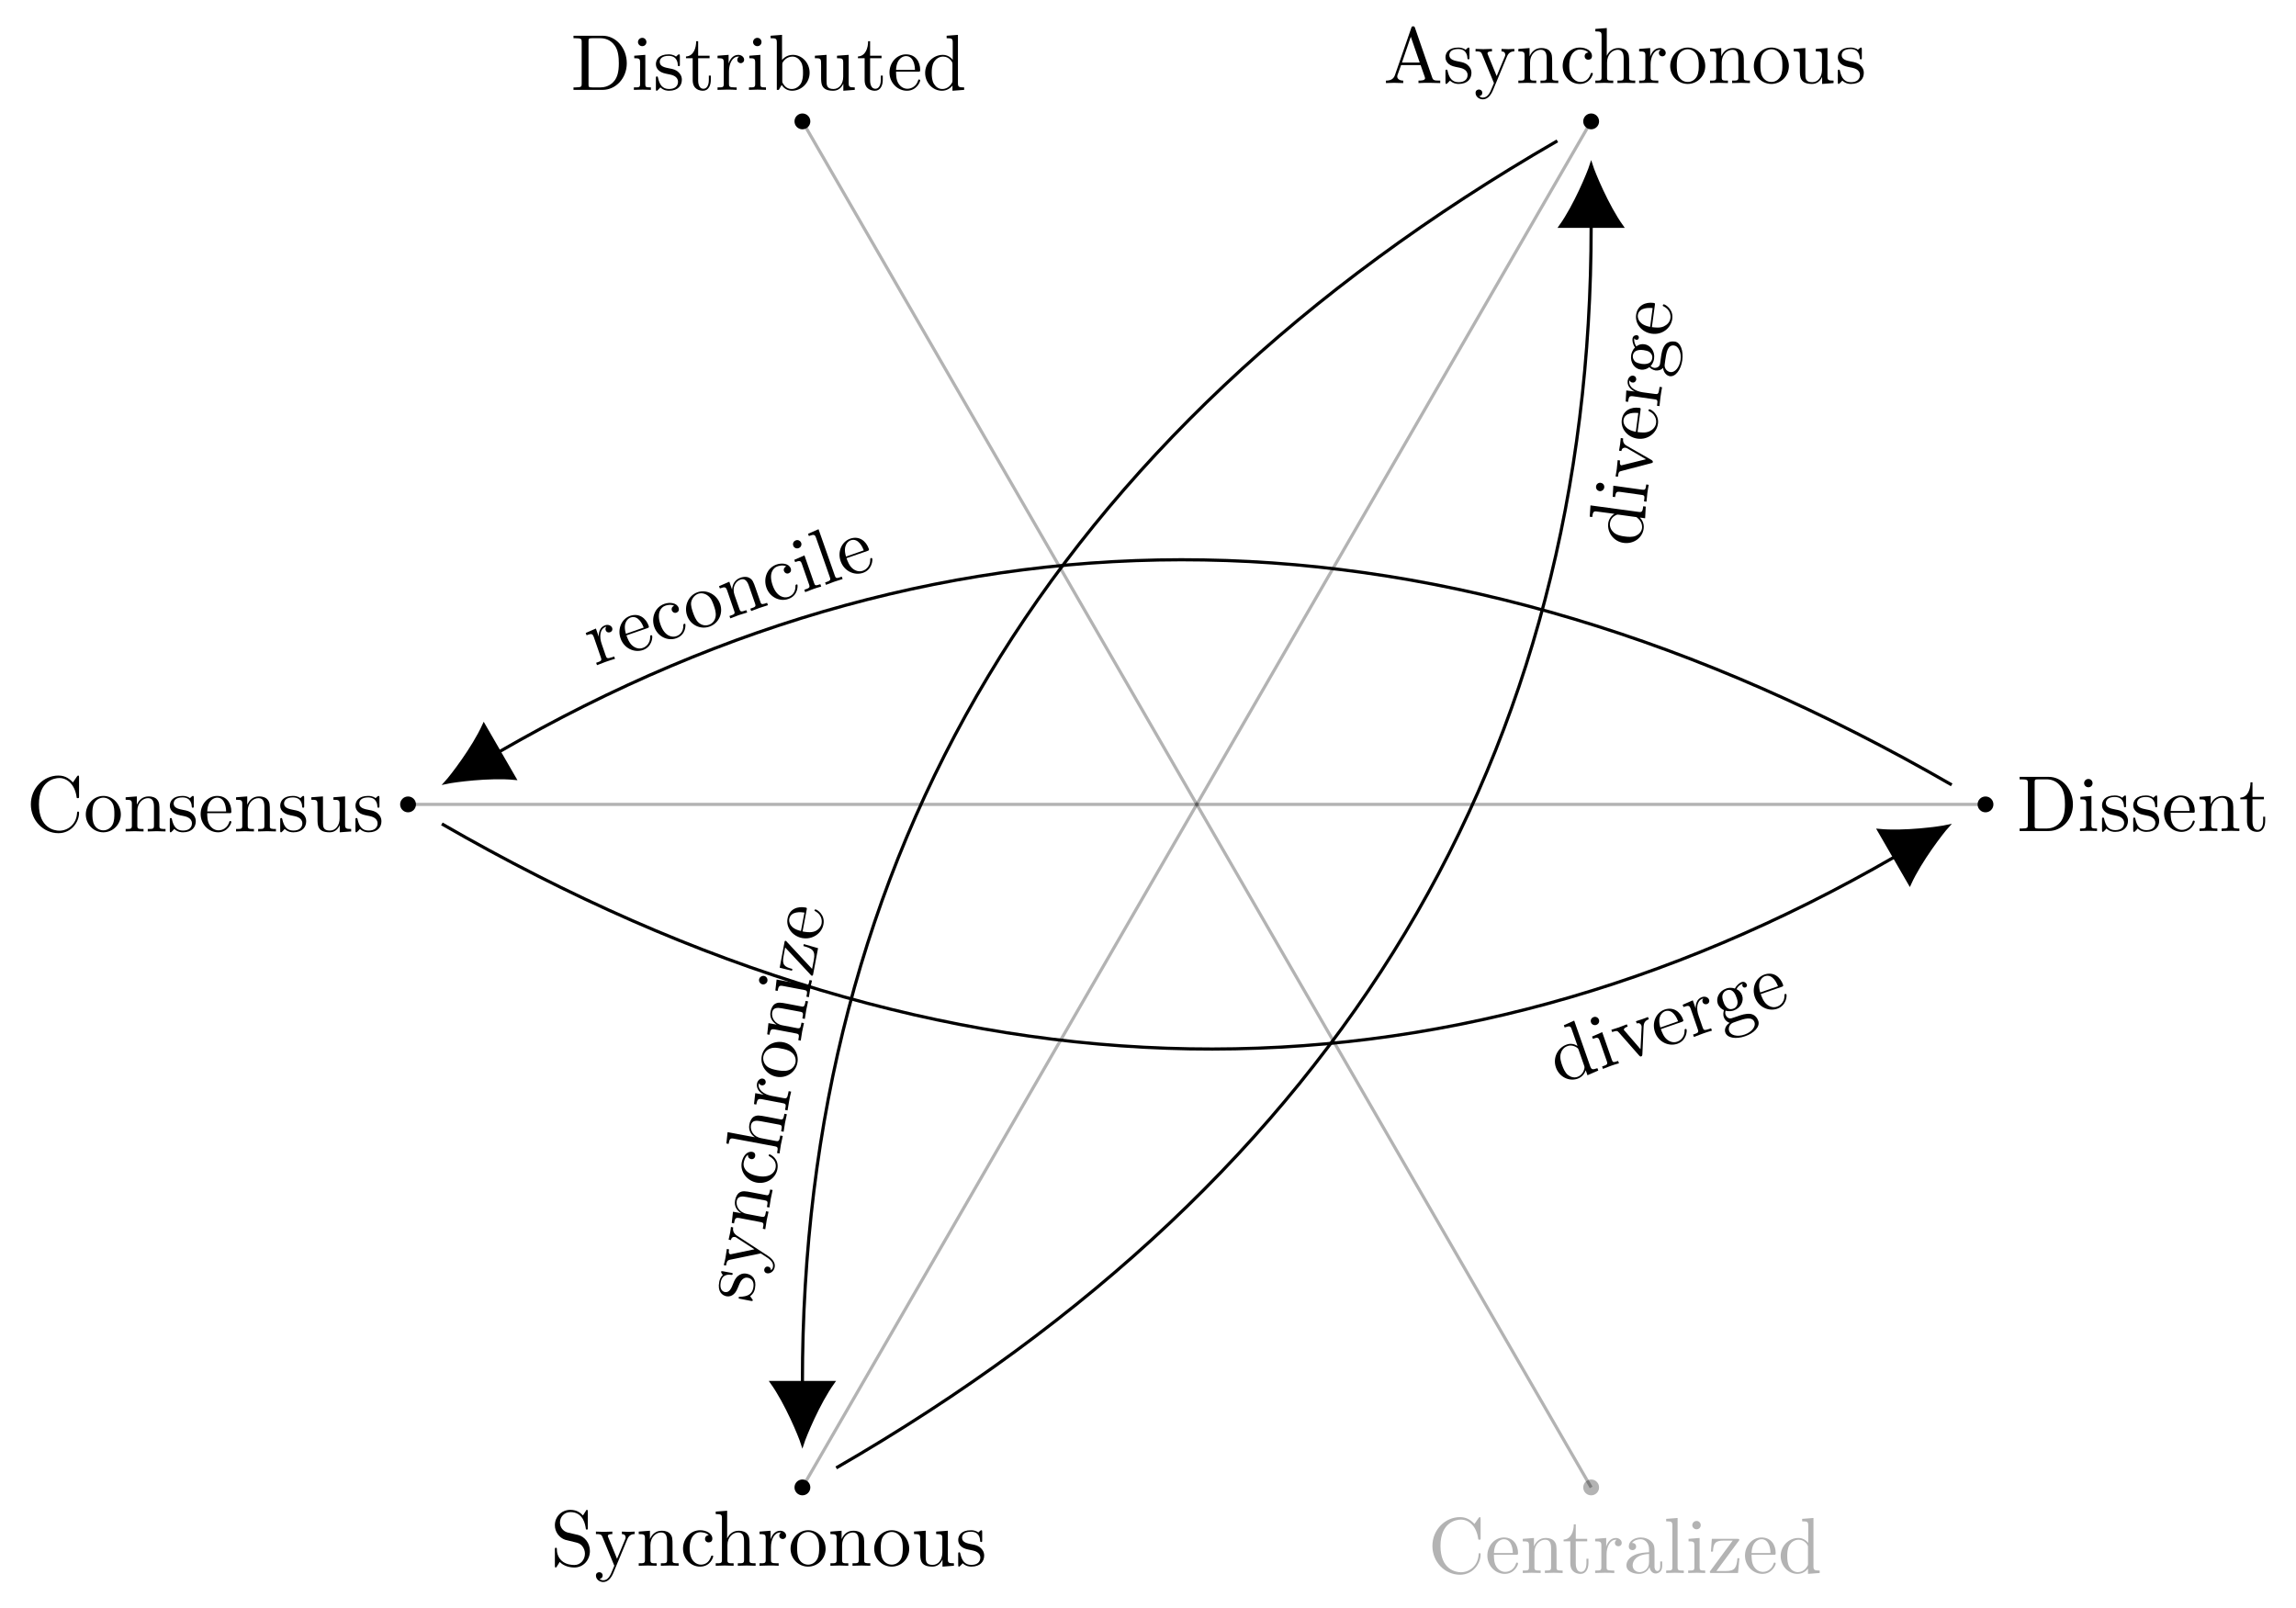 <?xml version="1.0" encoding="UTF-8" standalone="no"?>
<svg
   xmlns:dc="http://purl.org/dc/elements/1.1/"
   xmlns:cc="http://creativecommons.org/ns#"
   xmlns:rdf="http://www.w3.org/1999/02/22-rdf-syntax-ns#"
   xmlns:svg="http://www.w3.org/2000/svg"
   xmlns="http://www.w3.org/2000/svg"
   xmlns:xlink="http://www.w3.org/1999/xlink"
   xmlns:sodipodi="http://sodipodi.sourceforge.net/DTD/sodipodi-0.dtd"
   xmlns:inkscape="http://www.inkscape.org/namespaces/inkscape"
   width="288.81pt"
   height="202.33pt"
   viewBox="0 0 288.81 202.33"
   version="1.2"
   id="svg421"
   sodipodi:docname="dimensions.svg"
   inkscape:version="0.92.4 (5da689c313, 2019-01-14)">
  <sodipodi:namedview
     pagecolor="#ffffff"
     bordercolor="#666666"
     borderopacity="1"
     objecttolerance="10"
     gridtolerance="10"
     guidetolerance="10"
     inkscape:pageopacity="0"
     inkscape:pageshadow="2"
     inkscape:window-width="1920"
     inkscape:window-height="1024"
     id="namedview423"
     showgrid="false"
     inkscape:zoom="0.87480847"
     inkscape:cx="192.54"
     inkscape:cy="134.88667"
     inkscape:window-x="0"
     inkscape:window-y="28"
     inkscape:window-maximized="1"
     inkscape:current-layer="svg421" />
  <defs
     id="defs154">
    <g
       id="g152">
      <symbol
         overflow="visible"
         id="glyph0-0">
        <path
           style="stroke:none;"
           d=""
           id="path2" />
      </symbol>
      <symbol
         overflow="visible"
         id="glyph0-1">
        <path
           style="stroke:none;"
           d="M 7.141 0 L 7.141 -0.312 L 6.969 -0.312 C 6.375 -0.312 6.234 -0.375 6.125 -0.703 L 3.969 -6.938 C 3.922 -7.062 3.891 -7.141 3.734 -7.141 C 3.578 -7.141 3.547 -7.078 3.5 -6.938 L 1.438 -0.984 C 1.25 -0.469 0.859 -0.312 0.312 -0.312 L 0.312 0 L 1.328 -0.031 L 2.484 0 L 2.484 -0.312 C 1.984 -0.312 1.734 -0.562 1.734 -0.812 C 1.734 -0.844 1.75 -0.953 1.75 -0.969 L 2.219 -2.266 L 4.672 -2.266 L 5.203 -0.75 C 5.219 -0.703 5.234 -0.641 5.234 -0.609 C 5.234 -0.312 4.672 -0.312 4.406 -0.312 L 4.406 0 C 4.766 -0.031 5.469 -0.031 5.844 -0.031 Z M 4.562 -2.578 L 2.328 -2.578 L 3.438 -5.828 Z M 4.562 -2.578 "
           id="path5" />
      </symbol>
      <symbol
         overflow="visible"
         id="glyph0-2">
        <path
           style="stroke:none;"
           d="M 3.594 -1.281 C 3.594 -1.797 3.297 -2.109 3.172 -2.219 C 2.844 -2.547 2.453 -2.625 2.031 -2.703 C 1.469 -2.812 0.812 -2.938 0.812 -3.516 C 0.812 -3.875 1.062 -4.281 1.922 -4.281 C 3.016 -4.281 3.078 -3.375 3.094 -3.078 C 3.094 -2.984 3.203 -2.984 3.203 -2.984 C 3.344 -2.984 3.344 -3.031 3.344 -3.219 L 3.344 -4.234 C 3.344 -4.391 3.344 -4.469 3.234 -4.469 C 3.188 -4.469 3.156 -4.469 3.031 -4.344 C 3 -4.312 2.906 -4.219 2.859 -4.188 C 2.484 -4.469 2.078 -4.469 1.922 -4.469 C 0.703 -4.469 0.328 -3.797 0.328 -3.234 C 0.328 -2.891 0.484 -2.609 0.75 -2.391 C 1.078 -2.141 1.359 -2.078 2.078 -1.938 C 2.297 -1.891 3.109 -1.734 3.109 -1.016 C 3.109 -0.516 2.766 -0.109 1.984 -0.109 C 1.141 -0.109 0.781 -0.672 0.594 -1.531 C 0.562 -1.656 0.562 -1.688 0.453 -1.688 C 0.328 -1.688 0.328 -1.625 0.328 -1.453 L 0.328 -0.125 C 0.328 0.047 0.328 0.109 0.438 0.109 C 0.484 0.109 0.5 0.094 0.688 -0.094 C 0.703 -0.109 0.703 -0.125 0.891 -0.312 C 1.328 0.094 1.781 0.109 1.984 0.109 C 3.125 0.109 3.594 -0.562 3.594 -1.281 Z M 3.594 -1.281 "
           id="path8" />
      </symbol>
      <symbol
         overflow="visible"
         id="glyph0-3">
        <path
           style="stroke:none;"
           d="M 5.062 -3.984 L 5.062 -4.297 C 4.828 -4.281 4.547 -4.266 4.312 -4.266 L 3.453 -4.297 L 3.453 -3.984 C 3.766 -3.984 3.922 -3.812 3.922 -3.562 C 3.922 -3.453 3.906 -3.438 3.859 -3.312 L 2.844 -0.875 L 1.75 -3.547 C 1.703 -3.656 1.688 -3.688 1.688 -3.734 C 1.688 -3.984 2.047 -3.984 2.25 -3.984 L 2.25 -4.297 L 1.156 -4.266 C 0.891 -4.266 0.484 -4.281 0.188 -4.297 L 0.188 -3.984 C 0.672 -3.984 0.859 -3.984 1 -3.641 L 2.5 0 L 2.25 0.594 C 2.031 1.141 1.75 1.828 1.109 1.828 C 1.062 1.828 0.828 1.828 0.641 1.641 C 0.953 1.609 1.031 1.391 1.031 1.219 C 1.031 0.969 0.844 0.812 0.609 0.812 C 0.406 0.812 0.188 0.938 0.188 1.234 C 0.188 1.688 0.609 2.047 1.109 2.047 C 1.734 2.047 2.141 1.469 2.375 0.906 L 4.141 -3.344 C 4.391 -3.984 4.906 -3.984 5.062 -3.984 Z M 5.062 -3.984 "
           id="path11" />
      </symbol>
      <symbol
         overflow="visible"
         id="glyph0-4">
        <path
           style="stroke:none;"
           d="M 5.328 0 L 5.328 -0.312 C 4.812 -0.312 4.562 -0.312 4.562 -0.609 L 4.562 -2.516 C 4.562 -3.375 4.562 -3.672 4.25 -4.031 C 4.109 -4.203 3.781 -4.406 3.203 -4.406 C 2.469 -4.406 2 -3.984 1.719 -3.359 L 1.719 -4.406 L 0.312 -4.297 L 0.312 -3.984 C 1.016 -3.984 1.094 -3.922 1.094 -3.422 L 1.094 -0.75 C 1.094 -0.312 0.984 -0.312 0.312 -0.312 L 0.312 0 L 1.453 -0.031 L 2.562 0 L 2.562 -0.312 C 1.891 -0.312 1.781 -0.312 1.781 -0.75 L 1.781 -2.594 C 1.781 -3.625 2.5 -4.188 3.125 -4.188 C 3.766 -4.188 3.875 -3.656 3.875 -3.078 L 3.875 -0.75 C 3.875 -0.312 3.766 -0.312 3.094 -0.312 L 3.094 0 L 4.219 -0.031 Z M 5.328 0 "
           id="path14" />
      </symbol>
      <symbol
         overflow="visible"
         id="glyph0-5">
        <path
           style="stroke:none;"
           d="M 4.141 -1.188 C 4.141 -1.281 4.031 -1.281 4 -1.281 C 3.922 -1.281 3.891 -1.25 3.875 -1.188 C 3.594 -0.266 2.938 -0.141 2.578 -0.141 C 2.047 -0.141 1.172 -0.562 1.172 -2.172 C 1.172 -3.797 1.984 -4.219 2.516 -4.219 C 2.609 -4.219 3.234 -4.203 3.578 -3.844 C 3.172 -3.812 3.109 -3.516 3.109 -3.391 C 3.109 -3.125 3.297 -2.938 3.562 -2.938 C 3.828 -2.938 4.031 -3.094 4.031 -3.406 C 4.031 -4.078 3.266 -4.469 2.5 -4.469 C 1.25 -4.469 0.344 -3.391 0.344 -2.156 C 0.344 -0.875 1.328 0.109 2.484 0.109 C 3.812 0.109 4.141 -1.094 4.141 -1.188 Z M 4.141 -1.188 "
           id="path17" />
      </symbol>
      <symbol
         overflow="visible"
         id="glyph0-6">
        <path
           style="stroke:none;"
           d="M 5.328 0 L 5.328 -0.312 C 4.812 -0.312 4.562 -0.312 4.562 -0.609 L 4.562 -2.516 C 4.562 -3.375 4.562 -3.672 4.25 -4.031 C 4.109 -4.203 3.781 -4.406 3.203 -4.406 C 2.359 -4.406 1.922 -3.812 1.766 -3.453 L 1.75 -3.453 L 1.75 -6.922 L 0.312 -6.812 L 0.312 -6.5 C 1.016 -6.5 1.094 -6.438 1.094 -5.938 L 1.094 -0.75 C 1.094 -0.312 0.984 -0.312 0.312 -0.312 L 0.312 0 L 1.453 -0.031 L 2.562 0 L 2.562 -0.312 C 1.891 -0.312 1.781 -0.312 1.781 -0.75 L 1.781 -2.594 C 1.781 -3.625 2.5 -4.188 3.125 -4.188 C 3.766 -4.188 3.875 -3.656 3.875 -3.078 L 3.875 -0.75 C 3.875 -0.312 3.766 -0.312 3.094 -0.312 L 3.094 0 L 4.219 -0.031 Z M 5.328 0 "
           id="path20" />
      </symbol>
      <symbol
         overflow="visible"
         id="glyph0-7">
        <path
           style="stroke:none;"
           d="M 3.625 -3.797 C 3.625 -4.109 3.312 -4.406 2.891 -4.406 C 2.156 -4.406 1.797 -3.734 1.672 -3.312 L 1.672 -4.406 L 0.281 -4.297 L 0.281 -3.984 C 0.984 -3.984 1.062 -3.922 1.062 -3.422 L 1.062 -0.75 C 1.062 -0.312 0.953 -0.312 0.281 -0.312 L 0.281 0 L 1.422 -0.031 C 1.812 -0.031 2.281 -0.031 2.688 0 L 2.688 -0.312 L 2.469 -0.312 C 1.734 -0.312 1.719 -0.422 1.719 -0.781 L 1.719 -2.312 C 1.719 -3.297 2.141 -4.188 2.891 -4.188 C 2.953 -4.188 2.984 -4.188 3 -4.172 C 2.969 -4.172 2.766 -4.047 2.766 -3.781 C 2.766 -3.516 2.984 -3.359 3.203 -3.359 C 3.375 -3.359 3.625 -3.484 3.625 -3.797 Z M 3.625 -3.797 "
           id="path23" />
      </symbol>
      <symbol
         overflow="visible"
         id="glyph0-8">
        <path
           style="stroke:none;"
           d="M 4.688 -2.141 C 4.688 -3.406 3.703 -4.469 2.5 -4.469 C 1.25 -4.469 0.281 -3.375 0.281 -2.141 C 0.281 -0.844 1.312 0.109 2.484 0.109 C 3.688 0.109 4.688 -0.875 4.688 -2.141 Z M 3.875 -2.219 C 3.875 -1.859 3.875 -1.312 3.656 -0.875 C 3.422 -0.422 2.984 -0.141 2.5 -0.141 C 2.062 -0.141 1.625 -0.344 1.359 -0.812 C 1.109 -1.25 1.109 -1.859 1.109 -2.219 C 1.109 -2.609 1.109 -3.141 1.344 -3.578 C 1.609 -4.031 2.078 -4.25 2.484 -4.25 C 2.922 -4.25 3.344 -4.031 3.609 -3.594 C 3.875 -3.172 3.875 -2.594 3.875 -2.219 Z M 3.875 -2.219 "
           id="path26" />
      </symbol>
      <symbol
         overflow="visible"
         id="glyph0-9">
        <path
           style="stroke:none;"
           d="M 5.328 0 L 5.328 -0.312 C 4.641 -0.312 4.562 -0.375 4.562 -0.875 L 4.562 -4.406 L 3.094 -4.297 L 3.094 -3.984 C 3.781 -3.984 3.875 -3.922 3.875 -3.422 L 3.875 -1.656 C 3.875 -0.781 3.391 -0.109 2.656 -0.109 C 1.828 -0.109 1.781 -0.578 1.781 -1.094 L 1.781 -4.406 L 0.312 -4.297 L 0.312 -3.984 C 1.094 -3.984 1.094 -3.953 1.094 -3.078 L 1.094 -1.578 C 1.094 -0.797 1.094 0.109 2.609 0.109 C 3.172 0.109 3.609 -0.172 3.891 -0.781 L 3.891 0.109 Z M 5.328 0 "
           id="path29" />
      </symbol>
      <symbol
         overflow="visible"
         id="glyph0-10">
        <path
           style="stroke:none;"
           d="M 7.047 -3.344 C 7.047 -5.25 5.703 -6.812 4 -6.812 L 0.344 -6.812 L 0.344 -6.5 L 0.594 -6.5 C 1.359 -6.5 1.375 -6.391 1.375 -6.031 L 1.375 -0.781 C 1.375 -0.422 1.359 -0.312 0.594 -0.312 L 0.344 -0.312 L 0.344 0 L 4 0 C 5.672 0 7.047 -1.469 7.047 -3.344 Z M 6.047 -3.344 C 6.047 -2.25 5.859 -1.641 5.5 -1.156 C 5.297 -0.891 4.734 -0.312 3.734 -0.312 L 2.719 -0.312 C 2.25 -0.312 2.234 -0.375 2.234 -0.703 L 2.234 -6.094 C 2.234 -6.438 2.25 -6.5 2.719 -6.5 L 3.719 -6.5 C 4.344 -6.5 5.031 -6.281 5.531 -5.578 C 5.969 -4.984 6.047 -4.125 6.047 -3.344 Z M 6.047 -3.344 "
           id="path32" />
      </symbol>
      <symbol
         overflow="visible"
         id="glyph0-11">
        <path
           style="stroke:none;"
           d="M 2.469 0 L 2.469 -0.312 C 1.797 -0.312 1.766 -0.359 1.766 -0.75 L 1.766 -4.406 L 0.375 -4.297 L 0.375 -3.984 C 1.016 -3.984 1.109 -3.922 1.109 -3.438 L 1.109 -0.75 C 1.109 -0.312 1 -0.312 0.328 -0.312 L 0.328 0 L 1.422 -0.031 C 1.781 -0.031 2.125 -0.016 2.469 0 Z M 1.906 -6.016 C 1.906 -6.297 1.688 -6.547 1.391 -6.547 C 1.047 -6.547 0.844 -6.266 0.844 -6.016 C 0.844 -5.75 1.078 -5.5 1.375 -5.5 C 1.719 -5.5 1.906 -5.766 1.906 -6.016 Z M 1.906 -6.016 "
           id="path35" />
      </symbol>
      <symbol
         overflow="visible"
         id="glyph0-12">
        <path
           style="stroke:none;"
           d="M 3.312 -1.234 L 3.312 -1.797 L 3.062 -1.797 L 3.062 -1.25 C 3.062 -0.516 2.766 -0.141 2.391 -0.141 C 1.719 -0.141 1.719 -1.047 1.719 -1.219 L 1.719 -3.984 L 3.156 -3.984 L 3.156 -4.297 L 1.719 -4.297 L 1.719 -6.125 L 1.469 -6.125 C 1.469 -5.312 1.172 -4.25 0.188 -4.203 L 0.188 -3.984 L 1.031 -3.984 L 1.031 -1.234 C 1.031 -0.016 1.969 0.109 2.328 0.109 C 3.031 0.109 3.312 -0.594 3.312 -1.234 Z M 3.312 -1.234 "
           id="path38" />
      </symbol>
      <symbol
         overflow="visible"
         id="glyph0-13">
        <path
           style="stroke:none;"
           d="M 5.188 -2.156 C 5.188 -3.422 4.219 -4.406 3.078 -4.406 C 2.297 -4.406 1.875 -3.938 1.719 -3.766 L 1.719 -6.922 L 0.281 -6.812 L 0.281 -6.5 C 0.984 -6.5 1.062 -6.438 1.062 -5.938 L 1.062 0 L 1.312 0 L 1.672 -0.625 C 1.812 -0.391 2.234 0.109 2.969 0.109 C 4.156 0.109 5.188 -0.875 5.188 -2.156 Z M 4.359 -2.156 C 4.359 -1.797 4.344 -1.203 4.062 -0.75 C 3.844 -0.438 3.469 -0.109 2.938 -0.109 C 2.484 -0.109 2.125 -0.344 1.891 -0.719 C 1.75 -0.922 1.75 -0.953 1.75 -1.141 L 1.75 -3.188 C 1.75 -3.375 1.75 -3.391 1.859 -3.547 C 2.25 -4.109 2.797 -4.188 3.031 -4.188 C 3.484 -4.188 3.844 -3.922 4.078 -3.547 C 4.344 -3.141 4.359 -2.578 4.359 -2.156 Z M 4.359 -2.156 "
           id="path41" />
      </symbol>
      <symbol
         overflow="visible"
         id="glyph0-14">
        <path
           style="stroke:none;"
           d="M 4.141 -1.188 C 4.141 -1.281 4.062 -1.312 4 -1.312 C 3.922 -1.312 3.891 -1.25 3.875 -1.172 C 3.531 -0.141 2.625 -0.141 2.531 -0.141 C 2.031 -0.141 1.641 -0.438 1.406 -0.812 C 1.109 -1.281 1.109 -1.938 1.109 -2.297 L 3.891 -2.297 C 4.109 -2.297 4.141 -2.297 4.141 -2.516 C 4.141 -3.5 3.594 -4.469 2.359 -4.469 C 1.203 -4.469 0.281 -3.438 0.281 -2.188 C 0.281 -0.859 1.328 0.109 2.469 0.109 C 3.688 0.109 4.141 -1 4.141 -1.188 Z M 3.484 -2.516 L 1.109 -2.516 C 1.172 -4 2.016 -4.25 2.359 -4.25 C 3.375 -4.25 3.484 -2.906 3.484 -2.516 Z M 3.484 -2.516 "
           id="path44" />
      </symbol>
      <symbol
         overflow="visible"
         id="glyph0-15">
        <path
           style="stroke:none;"
           d="M 5.25 0 L 5.25 -0.312 C 4.562 -0.312 4.469 -0.375 4.469 -0.875 L 4.469 -6.922 L 3.047 -6.812 L 3.047 -6.5 C 3.734 -6.5 3.812 -6.438 3.812 -5.938 L 3.812 -3.781 C 3.531 -4.141 3.094 -4.406 2.562 -4.406 C 1.391 -4.406 0.344 -3.422 0.344 -2.141 C 0.344 -0.875 1.312 0.109 2.453 0.109 C 3.094 0.109 3.531 -0.234 3.781 -0.547 L 3.781 0.109 Z M 3.781 -1.172 C 3.781 -1 3.781 -0.984 3.672 -0.812 C 3.375 -0.328 2.938 -0.109 2.5 -0.109 C 2.047 -0.109 1.688 -0.375 1.453 -0.75 C 1.203 -1.156 1.172 -1.719 1.172 -2.141 C 1.172 -2.5 1.188 -3.094 1.469 -3.547 C 1.688 -3.859 2.062 -4.188 2.609 -4.188 C 2.953 -4.188 3.375 -4.031 3.672 -3.594 C 3.781 -3.422 3.781 -3.406 3.781 -3.219 Z M 3.781 -1.172 "
           id="path47" />
      </symbol>
      <symbol
         overflow="visible"
         id="glyph0-16">
        <path
           style="stroke:none;"
           d="M 6.625 -2.328 C 6.625 -2.422 6.625 -2.5 6.5 -2.5 C 6.391 -2.5 6.391 -2.438 6.375 -2.328 C 6.297 -0.906 5.234 -0.094 4.141 -0.094 C 3.531 -0.094 1.578 -0.422 1.578 -3.406 C 1.578 -6.375 3.531 -6.719 4.141 -6.719 C 5.219 -6.719 6.109 -5.812 6.312 -4.359 C 6.328 -4.219 6.328 -4.188 6.469 -4.188 C 6.625 -4.188 6.625 -4.219 6.625 -4.422 L 6.625 -6.781 C 6.625 -6.953 6.625 -7.031 6.516 -7.031 C 6.484 -7.031 6.438 -7.031 6.359 -6.906 L 5.859 -6.172 C 5.5 -6.531 4.984 -7.031 4.031 -7.031 C 2.156 -7.031 0.562 -5.438 0.562 -3.406 C 0.562 -1.344 2.172 0.219 4.031 0.219 C 5.656 0.219 6.625 -1.172 6.625 -2.328 Z M 6.625 -2.328 "
           id="path50" />
      </symbol>
      <symbol
         overflow="visible"
         id="glyph0-17">
        <path
           style="stroke:none;"
           d="M 4.969 -1.859 C 4.969 -2.844 4.312 -3.672 3.484 -3.875 L 2.203 -4.172 C 1.578 -4.328 1.203 -4.859 1.203 -5.438 C 1.203 -6.141 1.734 -6.75 2.516 -6.75 C 4.172 -6.75 4.391 -5.109 4.453 -4.672 C 4.469 -4.609 4.469 -4.547 4.578 -4.547 C 4.703 -4.547 4.703 -4.594 4.703 -4.781 L 4.703 -6.781 C 4.703 -6.953 4.703 -7.031 4.594 -7.031 C 4.531 -7.031 4.516 -7.016 4.453 -6.891 L 4.094 -6.328 C 3.797 -6.625 3.391 -7.031 2.5 -7.031 C 1.391 -7.031 0.562 -6.156 0.562 -5.094 C 0.562 -4.266 1.094 -3.531 1.859 -3.266 C 1.969 -3.234 2.484 -3.109 3.188 -2.938 C 3.453 -2.875 3.75 -2.797 4.031 -2.438 C 4.234 -2.172 4.344 -1.844 4.344 -1.516 C 4.344 -0.812 3.844 -0.094 3 -0.094 C 2.719 -0.094 1.953 -0.141 1.422 -0.625 C 0.844 -1.172 0.812 -1.797 0.812 -2.156 C 0.797 -2.266 0.719 -2.266 0.688 -2.266 C 0.562 -2.266 0.562 -2.188 0.562 -2.016 L 0.562 -0.016 C 0.562 0.156 0.562 0.219 0.672 0.219 C 0.734 0.219 0.75 0.203 0.812 0.094 C 0.812 0.094 0.844 0.047 1.172 -0.484 C 1.484 -0.141 2.125 0.219 3.016 0.219 C 4.172 0.219 4.969 -0.75 4.969 -1.859 Z M 4.969 -1.859 "
           id="path53" />
      </symbol>
      <symbol
         overflow="visible"
         id="glyph0-18">
        <path
           style="stroke:none;"
           d="M 4.812 -0.891 L 4.812 -1.453 L 4.562 -1.453 L 4.562 -0.891 C 4.562 -0.312 4.312 -0.25 4.203 -0.25 C 3.875 -0.25 3.844 -0.703 3.844 -0.75 L 3.844 -2.734 C 3.844 -3.156 3.844 -3.547 3.484 -3.922 C 3.094 -4.312 2.594 -4.469 2.109 -4.469 C 1.297 -4.469 0.609 -4 0.609 -3.344 C 0.609 -3.047 0.812 -2.875 1.062 -2.875 C 1.344 -2.875 1.531 -3.078 1.531 -3.328 C 1.531 -3.453 1.469 -3.781 1.016 -3.781 C 1.281 -4.141 1.781 -4.25 2.094 -4.25 C 2.578 -4.25 3.156 -3.859 3.156 -2.969 L 3.156 -2.609 C 2.641 -2.578 1.938 -2.547 1.312 -2.25 C 0.562 -1.906 0.312 -1.391 0.312 -0.953 C 0.312 -0.141 1.281 0.109 1.906 0.109 C 2.578 0.109 3.031 -0.297 3.219 -0.75 C 3.266 -0.359 3.531 0.062 4 0.062 C 4.203 0.062 4.812 -0.078 4.812 -0.891 Z M 3.156 -1.391 C 3.156 -0.453 2.438 -0.109 1.984 -0.109 C 1.5 -0.109 1.094 -0.453 1.094 -0.953 C 1.094 -1.5 1.5 -2.328 3.156 -2.391 Z M 3.156 -1.391 "
           id="path56" />
      </symbol>
      <symbol
         overflow="visible"
         id="glyph0-19">
        <path
           style="stroke:none;"
           d="M 2.547 0 L 2.547 -0.312 C 1.875 -0.312 1.766 -0.312 1.766 -0.75 L 1.766 -6.922 L 0.328 -6.812 L 0.328 -6.5 C 1.031 -6.5 1.109 -6.438 1.109 -5.938 L 1.109 -0.75 C 1.109 -0.312 1 -0.312 0.328 -0.312 L 0.328 0 L 1.438 -0.031 Z M 2.547 0 "
           id="path59" />
      </symbol>
      <symbol
         overflow="visible"
         id="glyph0-20">
        <path
           style="stroke:none;"
           d="M 4 -1.859 L 3.75 -1.859 C 3.656 -0.688 3.453 -0.25 2.297 -0.25 L 1.109 -0.25 L 3.891 -4 C 3.984 -4.109 3.984 -4.125 3.984 -4.172 C 3.984 -4.297 3.891 -4.297 3.719 -4.297 L 0.531 -4.297 L 0.422 -2.688 L 0.672 -2.688 C 0.734 -3.703 0.922 -4.078 2.016 -4.078 L 3.156 -4.078 L 0.375 -0.312 C 0.281 -0.203 0.281 -0.188 0.281 -0.141 C 0.281 0 0.344 0 0.531 0 L 3.828 0 Z M 4 -1.859 "
           id="path62" />
      </symbol>
      <symbol
         overflow="visible"
         id="glyph1-0">
        <path
           style="stroke:none;"
           d=""
           id="path65" />
      </symbol>
      <symbol
         overflow="visible"
         id="glyph1-1">
        <path
           style="stroke:none;"
           d="M 4.953 -1.734 L 4.844 -2.031 C 4.203 -1.812 4.094 -1.844 3.922 -2.312 L 1.922 -8.016 L 0.625 -7.438 L 0.719 -7.156 C 1.375 -7.375 1.469 -7.344 1.625 -6.875 L 2.344 -4.828 C 1.953 -5.078 1.469 -5.188 0.969 -5 C -0.141 -4.609 -0.797 -3.344 -0.375 -2.125 C 0.031 -0.938 1.266 -0.328 2.344 -0.703 C 2.953 -0.922 3.25 -1.391 3.375 -1.766 L 3.594 -1.141 Z M 3.172 -2.359 C 3.234 -2.188 3.234 -2.172 3.203 -1.984 C 3.078 -1.422 2.734 -1.078 2.328 -0.938 C 1.906 -0.781 1.469 -0.922 1.125 -1.188 C 0.766 -1.484 0.547 -2.016 0.406 -2.406 C 0.281 -2.75 0.094 -3.312 0.219 -3.828 C 0.312 -4.203 0.562 -4.641 1.078 -4.812 C 1.391 -4.938 1.859 -4.906 2.281 -4.609 C 2.438 -4.484 2.438 -4.469 2.5 -4.281 Z M 3.172 -2.359 "
           id="path68" />
      </symbol>
      <symbol
         overflow="visible"
         id="glyph1-2">
        <path
           style="stroke:none;"
           d="M 2.328 -0.812 L 2.219 -1.109 C 1.594 -0.891 1.547 -0.922 1.422 -1.281 L 0.219 -4.734 L -1.062 -4.172 L -0.953 -3.891 C -0.359 -4.109 -0.25 -4.078 -0.094 -3.625 L 0.797 -1.078 C 0.938 -0.672 0.828 -0.625 0.203 -0.406 L 0.312 -0.109 L 1.328 -0.5 C 1.672 -0.625 2 -0.719 2.328 -0.812 Z M -0.188 -6.297 C -0.281 -6.562 -0.578 -6.734 -0.859 -6.625 C -1.188 -6.516 -1.281 -6.188 -1.188 -5.953 C -1.109 -5.703 -0.812 -5.547 -0.531 -5.641 C -0.203 -5.75 -0.109 -6.062 -0.188 -6.297 Z M -0.188 -6.297 "
           id="path71" />
      </symbol>
      <symbol
         overflow="visible"
         id="glyph1-3">
        <path
           style="stroke:none;"
           d="M 3.469 -5.438 L 3.359 -5.719 C 3.141 -5.641 2.891 -5.531 2.656 -5.453 L 1.844 -5.188 L 1.953 -4.906 C 2.281 -5.031 2.469 -4.828 2.531 -4.656 C 2.562 -4.562 2.562 -4.531 2.562 -4.406 L 2.422 -1.672 L 0.469 -3.938 C 0.359 -4.031 0.344 -4.078 0.344 -4.078 C 0.266 -4.312 0.641 -4.453 0.812 -4.516 L 0.703 -4.797 L -0.312 -4.406 C -0.562 -4.328 -0.969 -4.203 -1.25 -4.109 L -1.141 -3.828 C -0.547 -4.031 -0.484 -3.984 -0.281 -3.75 L 2.25 -0.875 C 2.359 -0.766 2.391 -0.719 2.516 -0.766 C 2.641 -0.812 2.641 -0.906 2.656 -1.016 L 2.812 -4.5 C 2.828 -4.75 2.844 -5.219 3.469 -5.438 Z M 3.469 -5.438 "
           id="path74" />
      </symbol>
      <symbol
         overflow="visible"
         id="glyph1-4">
        <path
           style="stroke:none;"
           d="M 3.516 -2.5 C 3.484 -2.578 3.391 -2.578 3.344 -2.562 C 3.266 -2.531 3.266 -2.453 3.266 -2.391 C 3.281 -1.297 2.438 -1 2.344 -0.969 C 1.875 -0.797 1.406 -0.953 1.062 -1.234 C 0.625 -1.578 0.406 -2.203 0.281 -2.547 L 2.906 -3.453 C 3.109 -3.531 3.141 -3.547 3.078 -3.75 C 2.75 -4.672 1.906 -5.406 0.734 -5 C -0.344 -4.609 -0.875 -3.344 -0.453 -2.156 C -0.016 -0.906 1.281 -0.328 2.359 -0.703 C 3.516 -1.109 3.578 -2.312 3.516 -2.5 Z M 2.453 -3.531 L 0.219 -2.75 C -0.219 -4.172 0.5 -4.688 0.812 -4.797 C 1.781 -5.125 2.312 -3.906 2.453 -3.531 Z M 2.453 -3.531 "
           id="path77" />
      </symbol>
      <symbol
         overflow="visible"
         id="glyph1-5">
        <path
           style="stroke:none;"
           d="M 2.172 -4.781 C 2.062 -5.078 1.672 -5.25 1.281 -5.109 C 0.578 -4.875 0.469 -4.125 0.484 -3.672 L 0.125 -4.703 L -1.156 -4.141 L -1.047 -3.859 C -0.391 -4.094 -0.297 -4.062 -0.125 -3.594 L 0.75 -1.062 C 0.891 -0.656 0.797 -0.609 0.156 -0.391 L 0.266 -0.094 L 1.328 -0.5 C 1.688 -0.625 2.141 -0.781 2.531 -0.891 L 2.422 -1.188 L 2.219 -1.109 C 1.531 -0.875 1.484 -0.953 1.359 -1.297 L 0.859 -2.75 C 0.531 -3.672 0.625 -4.656 1.344 -4.906 C 1.391 -4.938 1.422 -4.938 1.453 -4.938 C 1.422 -4.922 1.266 -4.734 1.359 -4.484 C 1.453 -4.234 1.703 -4.156 1.906 -4.234 C 2.078 -4.281 2.266 -4.484 2.172 -4.781 Z M 2.172 -4.781 "
           id="path80" />
      </symbol>
      <symbol
         overflow="visible"
         id="glyph1-6">
        <path
           style="stroke:none;"
           d="M 3.234 -5.391 C 3.172 -5.562 2.953 -5.828 2.578 -5.703 C 2.391 -5.625 2.016 -5.422 1.734 -4.891 C 1.234 -5.062 0.844 -4.969 0.641 -4.891 C -0.25 -4.578 -0.672 -3.719 -0.422 -2.984 C -0.266 -2.578 0.062 -2.281 0.359 -2.172 C 0.297 -2 0.219 -1.625 0.344 -1.281 C 0.438 -0.984 0.703 -0.688 1.078 -0.578 C 0.547 -0.25 0.391 0.281 0.531 0.641 C 0.766 1.328 1.859 1.516 3.016 1.109 C 4.125 0.734 4.938 -0.094 4.672 -0.828 C 4.562 -1.156 4.281 -1.609 3.688 -1.703 C 3.094 -1.766 2.547 -1.578 1.984 -1.375 C 1.75 -1.297 1.344 -1.156 1.266 -1.141 C 0.953 -1.078 0.672 -1.297 0.562 -1.609 C 0.547 -1.641 0.469 -1.859 0.562 -2.109 C 1.016 -1.969 1.438 -2.078 1.609 -2.141 C 2.484 -2.453 2.891 -3.312 2.641 -4.031 C 2.516 -4.391 2.25 -4.688 1.938 -4.812 C 2.156 -5.266 2.484 -5.422 2.641 -5.469 C 2.641 -5.469 2.719 -5.5 2.75 -5.516 C 2.656 -5.438 2.641 -5.312 2.688 -5.203 C 2.75 -5.031 2.906 -4.984 3.062 -5.031 C 3.141 -5.062 3.312 -5.172 3.234 -5.391 Z M 1.922 -3.797 C 2.016 -3.547 2.125 -3.234 2.047 -2.953 C 2.031 -2.828 1.906 -2.484 1.531 -2.359 C 0.703 -2.062 0.359 -3 0.297 -3.203 C 0.203 -3.453 0.109 -3.781 0.172 -4.062 C 0.203 -4.188 0.328 -4.531 0.719 -4.672 C 1.531 -4.953 1.844 -4.016 1.922 -3.797 Z M 4.203 -0.641 C 4.375 -0.125 3.875 0.578 2.969 0.891 C 2.016 1.234 1.188 0.969 1.016 0.469 C 0.859 0.047 1.094 -0.438 1.5 -0.594 L 2.062 -0.797 C 2.875 -1.078 3.922 -1.438 4.203 -0.641 Z M 4.203 -0.641 "
           id="path83" />
      </symbol>
      <symbol
         overflow="visible"
         id="glyph1-7">
        <path
           style="stroke:none;"
           d="M 3.516 -2.5 C 3.484 -2.578 3.375 -2.531 3.359 -2.531 C 3.281 -2.5 3.266 -2.453 3.266 -2.406 C 3.297 -1.438 2.719 -1.094 2.391 -0.984 C 1.891 -0.797 0.922 -0.922 0.391 -2.438 C -0.141 -3.969 0.484 -4.641 0.984 -4.812 C 1.078 -4.844 1.656 -5.047 2.109 -4.812 C 1.734 -4.641 1.781 -4.344 1.812 -4.234 C 1.906 -3.984 2.141 -3.859 2.391 -3.938 C 2.641 -4.031 2.766 -4.25 2.672 -4.547 C 2.453 -5.172 1.594 -5.297 0.875 -5.047 C -0.312 -4.625 -0.797 -3.312 -0.391 -2.141 C 0.031 -0.938 1.281 -0.328 2.375 -0.719 C 3.625 -1.156 3.547 -2.406 3.516 -2.5 Z M 3.516 -2.5 "
           id="path86" />
      </symbol>
      <symbol
         overflow="visible"
         id="glyph1-8">
        <path
           style="stroke:none;"
           d="M 3.719 -3.562 C 3.297 -4.766 2.016 -5.438 0.875 -5.047 C -0.312 -4.625 -0.844 -3.281 -0.438 -2.109 C -0.016 -0.891 1.266 -0.328 2.375 -0.719 C 3.516 -1.109 4.125 -2.375 3.719 -3.562 Z M 2.922 -3.375 C 3.047 -3.031 3.219 -2.516 3.156 -2.031 C 3.094 -1.516 2.766 -1.109 2.312 -0.953 C 1.906 -0.812 1.422 -0.859 1.016 -1.219 C 0.641 -1.547 0.438 -2.125 0.312 -2.469 C 0.188 -2.844 0 -3.344 0.078 -3.812 C 0.188 -4.328 0.562 -4.703 0.938 -4.844 C 1.344 -4.984 1.828 -4.906 2.219 -4.578 C 2.609 -4.281 2.797 -3.734 2.922 -3.375 Z M 2.922 -3.375 "
           id="path89" />
      </symbol>
      <symbol
         overflow="visible"
         id="glyph1-9">
        <path
           style="stroke:none;"
           d="M 5.031 -1.766 L 4.922 -2.062 C 4.438 -1.891 4.203 -1.812 4.109 -2.094 L 3.484 -3.891 C 3.203 -4.703 3.094 -4.984 2.688 -5.203 C 2.484 -5.328 2.109 -5.406 1.562 -5.219 C 0.875 -4.969 0.578 -4.422 0.516 -3.734 L 0.172 -4.719 L -1.125 -4.156 L -1.016 -3.875 C -0.359 -4.109 -0.266 -4.062 -0.094 -3.594 L 0.781 -1.062 C 0.922 -0.656 0.812 -0.625 0.188 -0.406 L 0.297 -0.109 L 1.359 -0.516 L 2.422 -0.844 L 2.312 -1.141 C 1.672 -0.922 1.578 -0.891 1.438 -1.297 L 0.828 -3.047 C 0.484 -4.016 0.969 -4.781 1.562 -4.984 C 2.156 -5.203 2.453 -4.734 2.641 -4.188 L 3.406 -1.984 C 3.547 -1.578 3.438 -1.547 2.812 -1.328 L 2.922 -1.031 L 3.969 -1.422 Z M 5.031 -1.766 "
           id="path92" />
      </symbol>
      <symbol
         overflow="visible"
         id="glyph1-10">
        <path
           style="stroke:none;"
           d="M 2.406 -0.844 L 2.297 -1.141 C 1.656 -0.922 1.562 -0.875 1.422 -1.281 L -0.625 -7.109 L -1.938 -6.531 L -1.844 -6.25 C -1.188 -6.484 -1.078 -6.453 -0.922 -5.984 L 0.797 -1.078 C 0.938 -0.672 0.828 -0.625 0.203 -0.406 L 0.312 -0.109 L 1.344 -0.5 Z M 2.406 -0.844 "
           id="path95" />
      </symbol>
      <symbol
         overflow="visible"
         id="glyph2-0">
        <path
           style="stroke:none;"
           d=""
           id="path98" />
      </symbol>
      <symbol
         overflow="visible"
         id="glyph2-1">
        <path
           style="stroke:none;"
           d="M 0.703 -5.203 L 0.391 -5.25 C 0.297 -4.562 0.234 -4.469 -0.25 -4.547 L -6.25 -5.359 L -6.344 -3.938 L -6.031 -3.891 C -5.938 -4.578 -5.859 -4.656 -5.375 -4.578 L -3.234 -4.297 C -3.625 -4.062 -3.938 -3.656 -4.016 -3.125 C -4.172 -1.969 -3.344 -0.812 -2.078 -0.641 C -0.812 -0.469 0.281 -1.281 0.438 -2.422 C 0.531 -3.047 0.25 -3.531 -0.031 -3.828 L 0.625 -3.734 Z M -0.641 -3.906 C -0.469 -3.891 -0.453 -3.891 -0.312 -3.75 C 0.125 -3.391 0.281 -2.922 0.234 -2.5 C 0.172 -2.047 -0.141 -1.719 -0.547 -1.531 C -0.984 -1.344 -1.547 -1.391 -1.969 -1.453 C -2.328 -1.5 -2.906 -1.594 -3.312 -1.938 C -3.594 -2.188 -3.875 -2.609 -3.797 -3.141 C -3.75 -3.484 -3.547 -3.891 -3.062 -4.125 C -2.875 -4.219 -2.859 -4.203 -2.672 -4.188 Z M -0.641 -3.906 "
           id="path101" />
      </symbol>
      <symbol
         overflow="visible"
         id="glyph2-2">
        <path
           style="stroke:none;"
           d="M 0.328 -2.453 L 0.016 -2.5 C -0.062 -1.828 -0.125 -1.797 -0.516 -1.844 L -4.125 -2.344 L -4.203 -0.953 L -3.906 -0.906 C -3.812 -1.531 -3.734 -1.625 -3.25 -1.562 L -0.594 -1.188 C -0.156 -1.141 -0.172 -1.031 -0.266 -0.375 L 0.047 -0.328 L 0.156 -1.406 C 0.203 -1.766 0.266 -2.109 0.328 -2.453 Z M -5.703 -2.703 C -5.984 -2.75 -6.25 -2.562 -6.297 -2.266 C -6.344 -1.922 -6.094 -1.688 -5.844 -1.656 C -5.594 -1.625 -5.312 -1.812 -5.266 -2.109 C -5.219 -2.453 -5.469 -2.672 -5.703 -2.703 Z M -5.703 -2.703 "
           id="path104" />
      </symbol>
      <symbol
         overflow="visible"
         id="glyph2-3">
        <path
           style="stroke:none;"
           d="M -3.266 -5.547 L -3.562 -5.594 C -3.578 -5.359 -3.609 -5.078 -3.641 -4.844 L -3.781 -4 L -3.484 -3.953 C -3.438 -4.312 -3.188 -4.391 -3 -4.375 C -2.906 -4.359 -2.859 -4.344 -2.75 -4.297 L -0.391 -2.922 L -3.297 -2.203 C -3.438 -2.156 -3.484 -2.156 -3.484 -2.156 C -3.734 -2.188 -3.672 -2.578 -3.656 -2.766 L -3.953 -2.812 L -4.062 -1.719 C -4.094 -1.453 -4.172 -1.062 -4.219 -0.766 L -3.922 -0.719 C -3.844 -1.344 -3.781 -1.375 -3.453 -1.453 L 0.25 -2.422 C 0.406 -2.453 0.453 -2.469 0.469 -2.578 C 0.484 -2.719 0.391 -2.766 0.312 -2.828 L -2.719 -4.562 C -2.938 -4.688 -3.359 -4.891 -3.266 -5.547 Z M -3.266 -5.547 "
           id="path107" />
      </symbol>
      <symbol
         overflow="visible"
         id="glyph2-4">
        <path
           style="stroke:none;"
           d="M -0.609 -4.266 C -0.703 -4.281 -0.75 -4.203 -0.75 -4.141 C -0.766 -4.062 -0.703 -4.031 -0.625 -4 C 0.344 -3.516 0.219 -2.609 0.203 -2.531 C 0.141 -2.031 -0.219 -1.688 -0.625 -1.5 C -1.109 -1.266 -1.766 -1.359 -2.125 -1.406 L -1.75 -4.172 C -1.719 -4.391 -1.719 -4.422 -1.938 -4.453 C -2.906 -4.578 -3.938 -4.172 -4.109 -2.953 C -4.266 -1.797 -3.375 -0.75 -2.141 -0.578 C -0.812 -0.391 0.281 -1.297 0.438 -2.438 C 0.609 -3.641 -0.422 -4.25 -0.609 -4.266 Z M -2.031 -3.797 L -2.344 -1.438 C -3.812 -1.703 -3.938 -2.578 -3.891 -2.922 C -3.75 -3.922 -2.406 -3.844 -2.031 -3.797 Z M -2.031 -3.797 "
           id="path110" />
      </symbol>
      <symbol
         overflow="visible"
         id="glyph2-5">
        <path
           style="stroke:none;"
           d="M -3.281 -4.109 C -3.594 -4.156 -3.906 -3.875 -3.969 -3.453 C -4.062 -2.734 -3.453 -2.281 -3.062 -2.109 L -4.141 -2.25 L -4.219 -0.859 L -3.922 -0.812 C -3.812 -1.5 -3.75 -1.578 -3.25 -1.516 L -0.609 -1.141 C -0.172 -1.094 -0.188 -0.984 -0.281 -0.328 L 0.031 -0.281 L 0.156 -1.406 C 0.219 -1.797 0.281 -2.266 0.359 -2.656 L 0.047 -2.703 L 0.016 -2.5 C -0.078 -1.766 -0.188 -1.766 -0.547 -1.812 L -2.062 -2.016 C -3.031 -2.156 -3.859 -2.688 -3.766 -3.422 C -3.75 -3.484 -3.75 -3.516 -3.734 -3.531 C -3.734 -3.5 -3.641 -3.281 -3.375 -3.25 C -3.109 -3.203 -2.922 -3.406 -2.891 -3.625 C -2.875 -3.797 -2.969 -4.062 -3.281 -4.109 Z M -3.281 -4.109 "
           id="path113" />
      </symbol>
      <symbol
         overflow="visible"
         id="glyph2-6">
        <path
           style="stroke:none;"
           d="M -3.344 -5.328 C -3.516 -5.344 -3.828 -5.281 -3.891 -4.891 C -3.906 -4.703 -3.906 -4.266 -3.578 -3.781 C -3.938 -3.406 -4.031 -3.016 -4.062 -2.797 C -4.188 -1.859 -3.609 -1.094 -2.844 -1 C -2.422 -0.938 -2.016 -1.109 -1.766 -1.312 C -1.641 -1.156 -1.344 -0.953 -0.984 -0.891 C -0.688 -0.859 -0.281 -0.938 -0.047 -1.219 C 0.031 -0.594 0.422 -0.234 0.812 -0.172 C 1.516 -0.078 2.203 -0.969 2.375 -2.188 C 2.531 -3.344 2.172 -4.438 1.406 -4.531 C 1.062 -4.578 0.516 -4.531 0.172 -4.062 C -0.172 -3.578 -0.25 -3 -0.328 -2.406 C -0.359 -2.156 -0.422 -1.734 -0.438 -1.656 C -0.531 -1.344 -0.844 -1.188 -1.172 -1.219 C -1.203 -1.234 -1.438 -1.266 -1.609 -1.453 C -1.281 -1.797 -1.188 -2.219 -1.172 -2.406 C -1.047 -3.312 -1.641 -4.094 -2.391 -4.188 C -2.766 -4.25 -3.141 -4.141 -3.406 -3.922 C -3.688 -4.328 -3.688 -4.688 -3.672 -4.844 C -3.672 -4.844 -3.656 -4.922 -3.641 -4.953 C -3.625 -4.844 -3.531 -4.766 -3.406 -4.75 C -3.234 -4.719 -3.109 -4.844 -3.094 -5 C -3.078 -5.094 -3.109 -5.297 -3.344 -5.328 Z M -2.5 -3.453 C -2.234 -3.406 -1.922 -3.359 -1.703 -3.172 C -1.594 -3.078 -1.344 -2.812 -1.406 -2.438 C -1.516 -1.562 -2.5 -1.703 -2.719 -1.719 C -2.984 -1.766 -3.312 -1.828 -3.547 -2 C -3.641 -2.094 -3.891 -2.359 -3.844 -2.766 C -3.719 -3.609 -2.734 -3.484 -2.5 -3.453 Z M 1.344 -4.031 C 1.875 -3.969 2.281 -3.188 2.156 -2.234 C 2.016 -1.219 1.406 -0.625 0.891 -0.688 C 0.438 -0.75 0.109 -1.156 0.156 -1.609 L 0.234 -2.203 C 0.359 -3.047 0.5 -4.156 1.344 -4.031 Z M 1.344 -4.031 "
           id="path116" />
      </symbol>
      <symbol
         overflow="visible"
         id="glyph3-0">
        <path
           style="stroke:none;"
           d=""
           id="path119" />
      </symbol>
      <symbol
         overflow="visible"
         id="glyph3-1">
        <path
           style="stroke:none;"
           d="M -0.609 -3.766 C -1.125 -3.859 -1.469 -3.625 -1.594 -3.531 C -1.969 -3.266 -2.125 -2.891 -2.281 -2.5 C -2.484 -1.969 -2.75 -1.344 -3.312 -1.453 C -3.656 -1.516 -4 -1.844 -3.844 -2.688 C -3.641 -3.781 -2.766 -3.656 -2.453 -3.609 C -2.359 -3.609 -2.344 -3.703 -2.344 -3.703 C -2.312 -3.828 -2.359 -3.844 -2.531 -3.875 L -3.531 -4.062 C -3.703 -4.094 -3.766 -4.109 -3.797 -4 C -3.797 -3.953 -3.797 -3.953 -3.719 -3.797 C -3.688 -3.75 -3.609 -3.641 -3.578 -3.594 C -3.938 -3.266 -4 -2.875 -4.031 -2.719 C -4.266 -1.516 -3.672 -1.031 -3.125 -0.922 C -2.781 -0.859 -2.469 -0.953 -2.203 -1.188 C -1.906 -1.453 -1.797 -1.734 -1.516 -2.406 C -1.438 -2.594 -1.125 -3.391 -0.422 -3.25 C 0.078 -3.156 0.406 -2.734 0.25 -1.969 C 0.094 -1.141 -0.516 -0.891 -1.391 -0.859 C -1.516 -0.859 -1.562 -0.859 -1.594 -0.766 C -1.609 -0.641 -1.531 -0.625 -1.359 -0.594 L -0.062 -0.344 C 0.109 -0.312 0.172 -0.312 0.188 -0.422 C 0.203 -0.453 0.188 -0.469 0.031 -0.688 C 0.016 -0.703 0 -0.703 -0.141 -0.938 C 0.344 -1.297 0.438 -1.734 0.469 -1.938 C 0.688 -3.078 0.109 -3.641 -0.609 -3.766 Z M -0.609 -3.766 "
           id="path122" />
      </symbol>
      <symbol
         overflow="visible"
         id="glyph3-2">
        <path
           style="stroke:none;"
           d="M -3 -5.719 L -3.281 -5.781 C -3.312 -5.562 -3.344 -5.25 -3.391 -5.031 L -3.578 -4.188 L -3.297 -4.125 C -3.219 -4.438 -3.031 -4.562 -2.781 -4.516 C -2.688 -4.5 -2.656 -4.484 -2.547 -4.406 L -0.328 -2.969 L -3.156 -2.375 C -3.281 -2.344 -3.312 -2.344 -3.359 -2.344 C -3.625 -2.391 -3.562 -2.766 -3.516 -2.953 L -3.797 -3.016 L -3.969 -1.922 C -4.016 -1.656 -4.109 -1.266 -4.188 -0.984 L -3.906 -0.922 C -3.812 -1.391 -3.781 -1.578 -3.391 -1.656 L 0.469 -2.453 L 1 -2.109 C 1.5 -1.797 2.125 -1.375 2 -0.75 C 2 -0.703 1.953 -0.469 1.734 -0.328 C 1.75 -0.641 1.547 -0.766 1.406 -0.781 C 1.141 -0.844 0.953 -0.672 0.906 -0.438 C 0.875 -0.25 0.953 -0.016 1.25 0.047 C 1.688 0.125 2.125 -0.219 2.219 -0.719 C 2.344 -1.328 1.844 -1.828 1.328 -2.172 L -2.531 -4.688 C -3.109 -5.062 -3.031 -5.562 -3 -5.719 Z M -3 -5.719 "
           id="path125" />
      </symbol>
      <symbol
         overflow="visible"
         id="glyph3-3">
        <path
           style="stroke:none;"
           d="M 0.984 -5.25 L 0.672 -5.312 C 0.578 -4.812 0.531 -4.562 0.25 -4.594 L -1.625 -4.953 C -2.469 -5.109 -2.781 -5.172 -3.203 -4.922 C -3.375 -4.812 -3.625 -4.531 -3.734 -3.953 C -3.875 -3.234 -3.547 -2.703 -2.969 -2.328 L -4 -2.516 L -4.156 -1.109 L -3.875 -1.047 C -3.75 -1.734 -3.656 -1.797 -3.172 -1.719 L -0.547 -1.219 C -0.109 -1.141 -0.125 -1.031 -0.25 -0.375 L 0.062 -0.312 L 0.234 -1.422 L 0.469 -2.516 L 0.156 -2.578 C 0.031 -1.922 0.016 -1.812 -0.422 -1.891 L -2.219 -2.234 C -3.25 -2.422 -3.641 -3.234 -3.531 -3.875 C -3.406 -4.484 -2.875 -4.484 -2.312 -4.375 L -0.031 -3.953 C 0.406 -3.875 0.391 -3.766 0.266 -3.109 L 0.578 -3.047 L 0.75 -4.141 Z M 0.984 -5.25 "
           id="path128" />
      </symbol>
      <symbol
         overflow="visible"
         id="glyph3-4">
        <path
           style="stroke:none;"
           d="M -0.406 -4.281 C -0.5 -4.297 -0.516 -4.219 -0.531 -4.188 C -0.547 -4.094 -0.516 -4.078 -0.453 -4.047 C 0.391 -3.578 0.406 -2.938 0.328 -2.562 C 0.234 -2.047 -0.328 -1.266 -1.922 -1.562 C -3.516 -1.859 -3.781 -2.734 -3.672 -3.25 C -3.656 -3.344 -3.547 -3.953 -3.141 -4.234 C -3.172 -3.828 -2.891 -3.719 -2.75 -3.688 C -2.516 -3.641 -2.281 -3.781 -2.234 -4.062 C -2.188 -4.312 -2.312 -4.547 -2.594 -4.594 C -3.266 -4.719 -3.781 -4.047 -3.922 -3.281 C -4.156 -2.078 -3.266 -0.969 -2.062 -0.734 C -0.797 -0.5 0.359 -1.297 0.562 -2.422 C 0.812 -3.75 -0.312 -4.266 -0.406 -4.281 Z M -0.406 -4.281 "
           id="path131" />
      </symbol>
      <symbol
         overflow="visible"
         id="glyph3-5">
        <path
           style="stroke:none;"
           d="M 0.984 -5.25 L 0.672 -5.312 C 0.578 -4.812 0.531 -4.562 0.25 -4.594 L -1.625 -4.953 C -2.469 -5.109 -2.781 -5.172 -3.203 -4.922 C -3.375 -4.812 -3.625 -4.531 -3.734 -3.953 C -3.891 -3.125 -3.391 -2.594 -3.062 -2.375 L -3.062 -2.359 L -6.469 -3 L -6.625 -1.578 L -6.344 -1.516 C -6.219 -2.203 -6.125 -2.266 -5.641 -2.172 L -0.547 -1.219 C -0.109 -1.141 -0.125 -1.031 -0.25 -0.375 L 0.062 -0.312 L 0.234 -1.422 L 0.469 -2.516 L 0.156 -2.578 C 0.031 -1.922 0.016 -1.812 -0.422 -1.891 L -2.219 -2.234 C -3.25 -2.422 -3.641 -3.234 -3.531 -3.875 C -3.406 -4.484 -2.875 -4.484 -2.312 -4.375 L -0.031 -3.953 C 0.406 -3.875 0.391 -3.766 0.266 -3.109 L 0.578 -3.047 L 0.75 -4.141 Z M 0.984 -5.25 "
           id="path134" />
      </symbol>
      <symbol
         overflow="visible"
         id="glyph3-6">
        <path
           style="stroke:none;"
           d="M -3.062 -4.281 C -3.375 -4.344 -3.719 -4.078 -3.797 -3.656 C -3.922 -2.953 -3.359 -2.469 -2.938 -2.25 L -4.016 -2.453 L -4.172 -1.078 L -3.891 -1.016 C -3.75 -1.703 -3.656 -1.766 -3.172 -1.688 L -0.547 -1.188 C -0.109 -1.109 -0.141 -1 -0.266 -0.344 L 0.047 -0.281 L 0.234 -1.391 C 0.297 -1.781 0.391 -2.234 0.5 -2.641 L 0.188 -2.703 L 0.141 -2.484 C 0.016 -1.766 -0.109 -1.766 -0.453 -1.828 L -1.953 -2.109 C -2.938 -2.297 -3.719 -2.891 -3.578 -3.625 C -3.562 -3.703 -3.562 -3.719 -3.562 -3.734 C -3.547 -3.688 -3.469 -3.484 -3.219 -3.438 C -2.938 -3.391 -2.75 -3.562 -2.703 -3.766 C -2.672 -3.953 -2.75 -4.219 -3.062 -4.281 Z M -3.062 -4.281 "
           id="path137" />
      </symbol>
      <symbol
         overflow="visible"
         id="glyph3-7">
        <path
           style="stroke:none;"
           d="M -1.234 -5.016 C -2.484 -5.25 -3.703 -4.469 -3.922 -3.281 C -4.156 -2.062 -3.281 -0.906 -2.062 -0.672 C -0.781 -0.438 0.359 -1.281 0.562 -2.422 C 0.797 -3.609 0.016 -4.781 -1.234 -5.016 Z M -1.469 -4.219 C -1.109 -4.156 -0.578 -4.062 -0.188 -3.75 C 0.219 -3.453 0.406 -2.984 0.328 -2.484 C 0.234 -2.062 -0.047 -1.656 -0.547 -1.5 C -1.031 -1.328 -1.625 -1.438 -1.984 -1.5 C -2.359 -1.578 -2.891 -1.672 -3.266 -1.984 C -3.688 -2.344 -3.781 -2.844 -3.719 -3.219 C -3.625 -3.656 -3.344 -4.047 -2.875 -4.219 C -2.406 -4.406 -1.828 -4.297 -1.469 -4.219 Z M -1.469 -4.219 "
           id="path140" />
      </symbol>
      <symbol
         overflow="visible"
         id="glyph3-8">
        <path
           style="stroke:none;"
           d="M 0.453 -2.422 L 0.141 -2.484 C 0.016 -1.844 -0.031 -1.797 -0.406 -1.875 L -4 -2.547 L -4.156 -1.172 L -3.875 -1.109 C -3.75 -1.734 -3.672 -1.828 -3.172 -1.734 L -0.547 -1.234 C -0.109 -1.156 -0.125 -1.047 -0.25 -0.391 L 0.062 -0.328 L 0.234 -1.391 C 0.297 -1.75 0.375 -2.094 0.453 -2.422 Z M -5.562 -3 C -5.828 -3.047 -6.141 -2.875 -6.203 -2.578 C -6.266 -2.25 -6.016 -1.984 -5.766 -1.938 C -5.516 -1.891 -5.203 -2.078 -5.156 -2.359 C -5.094 -2.703 -5.328 -2.953 -5.562 -3 Z M -5.562 -3 "
           id="path143" />
      </symbol>
      <symbol
         overflow="visible"
         id="glyph3-9">
        <path
           style="stroke:none;"
           d="M -1.094 -4.281 L -1.141 -4.031 C 0 -3.734 0.391 -3.438 0.172 -2.297 L -0.047 -1.156 L -3.219 -4.562 C -3.297 -4.688 -3.328 -4.688 -3.359 -4.688 C -3.484 -4.719 -3.5 -4.641 -3.531 -4.453 L -4.125 -1.312 L -2.578 -0.922 L -2.531 -1.156 C -3.516 -1.406 -3.844 -1.656 -3.641 -2.734 L -3.438 -3.859 L -0.25 -0.438 C -0.156 -0.312 -0.141 -0.312 -0.094 -0.312 C 0.047 -0.281 0.062 -0.344 0.094 -0.531 L 0.703 -3.766 Z M -1.094 -4.281 "
           id="path146" />
      </symbol>
      <symbol
         overflow="visible"
         id="glyph3-10">
        <path
           style="stroke:none;"
           d="M -0.406 -4.281 C -0.5 -4.297 -0.547 -4.25 -0.562 -4.203 C -0.578 -4.109 -0.516 -4.078 -0.438 -4.047 C 0.516 -3.5 0.344 -2.625 0.328 -2.516 C 0.234 -2.031 -0.141 -1.688 -0.531 -1.531 C -1.062 -1.328 -1.719 -1.453 -2.062 -1.516 L -1.547 -4.25 C -1.5 -4.453 -1.5 -4.484 -1.703 -4.531 C -2.672 -4.703 -3.719 -4.375 -3.953 -3.141 C -4.172 -2.016 -3.328 -0.922 -2.125 -0.688 C -0.797 -0.438 0.359 -1.297 0.562 -2.406 C 0.797 -3.609 -0.219 -4.25 -0.406 -4.281 Z M -1.828 -3.891 L -2.266 -1.578 C -3.719 -1.891 -3.797 -2.766 -3.734 -3.094 C -3.547 -4.109 -2.219 -3.953 -1.828 -3.891 Z M -1.828 -3.891 "
           id="path149" />
      </symbol>
    </g>
  </defs>
  <g
     id="surface1348">
    <path
       style="fill:none;stroke-width:0.399;stroke-linecap:butt;stroke-linejoin:miter;stroke:rgb(0%,0%,0%);stroke-opacity:0.3;stroke-miterlimit:10;"
       d="M -0.002 -0 L 49.607 85.921 "
       transform="matrix(1,0,0,-1,150.541,101.191)"
       id="path156" />
    <path
       style="fill:none;stroke-width:0.399;stroke-linecap:butt;stroke-linejoin:miter;stroke:rgb(0%,0%,0%);stroke-opacity:0.3;stroke-miterlimit:10;"
       d="M -0.002 -0 L -49.607 85.921 "
       transform="matrix(1,0,0,-1,150.541,101.191)"
       id="path158" />
    <path
       style="fill:none;stroke-width:0.399;stroke-linecap:butt;stroke-linejoin:miter;stroke:rgb(0%,0%,0%);stroke-opacity:0.3;stroke-miterlimit:10;"
       d="M -0.002 -0 L -99.213 -0 "
       transform="matrix(1,0,0,-1,150.541,101.191)"
       id="path160" />
    <path
       style="fill:none;stroke-width:0.399;stroke-linecap:butt;stroke-linejoin:miter;stroke:rgb(0%,0%,0%);stroke-opacity:0.3;stroke-miterlimit:10;"
       d="M -0.002 -0 L -49.607 -85.922 "
       transform="matrix(1,0,0,-1,150.541,101.191)"
       id="path162" />
    <path
       style="fill:none;stroke-width:0.399;stroke-linecap:butt;stroke-linejoin:miter;stroke:rgb(0%,0%,0%);stroke-opacity:0.3;stroke-miterlimit:10;"
       d="M -0.002 -0 L 49.607 -85.922 "
       transform="matrix(1,0,0,-1,150.541,101.191)"
       id="path164" />
    <path
       style="fill:none;stroke-width:0.399;stroke-linecap:butt;stroke-linejoin:miter;stroke:rgb(0%,0%,0%);stroke-opacity:0.3;stroke-miterlimit:10;"
       d="M -0.002 -0 L 99.213 -0 "
       transform="matrix(1,0,0,-1,150.541,101.191)"
       id="path166" />
    <path
       style=" stroke:none;fill-rule:nonzero;fill:rgb(0%,0%,0%);fill-opacity:1;"
       d="M 201.145 15.27 C 201.145 14.719 200.699 14.273 200.148 14.273 C 199.598 14.273 199.152 14.719 199.152 15.27 C 199.152 15.82 199.598 16.266 200.148 16.266 C 200.699 16.266 201.145 15.82 201.145 15.27 Z M 201.145 15.27 "
       id="path168" />
    <path
       style=" stroke:none;fill-rule:nonzero;fill:rgb(0%,0%,0%);fill-opacity:1;"
       d="M 101.93 15.27 C 101.93 14.719 101.484 14.273 100.934 14.273 C 100.383 14.273 99.938 14.719 99.938 15.27 C 99.938 15.82 100.383 16.266 100.934 16.266 C 101.484 16.266 101.93 15.82 101.93 15.27 Z M 101.93 15.27 "
       id="path170" />
    <path
       style=" stroke:none;fill-rule:nonzero;fill:rgb(0%,0%,0%);fill-opacity:1;"
       d="M 52.324 101.191 C 52.324 100.641 51.879 100.195 51.328 100.195 C 50.777 100.195 50.332 100.641 50.332 101.191 C 50.332 101.742 50.777 102.188 51.328 102.188 C 51.879 102.188 52.324 101.742 52.324 101.191 Z M 52.324 101.191 "
       id="path172" />
    <path
       style=" stroke:none;fill-rule:nonzero;fill:rgb(0%,0%,0%);fill-opacity:1;"
       d="M 101.93 187.113 C 101.93 186.562 101.484 186.117 100.934 186.117 C 100.383 186.117 99.938 186.562 99.938 187.113 C 99.938 187.664 100.383 188.109 100.934 188.109 C 101.484 188.109 101.93 187.664 101.93 187.113 Z M 101.93 187.113 "
       id="path174" />
    <path
       style=" stroke:none;fill-rule:nonzero;fill:rgb(0%,0%,0%);fill-opacity:0.3;"
       d="M 201.145 187.113 C 201.145 186.562 200.699 186.117 200.148 186.117 C 199.598 186.117 199.152 186.562 199.152 187.113 C 199.152 187.664 199.598 188.109 200.148 188.109 C 200.699 188.109 201.145 187.664 201.145 187.113 Z M 201.145 187.113 "
       id="path176" />
    <path
       style=" stroke:none;fill-rule:nonzero;fill:rgb(0%,0%,0%);fill-opacity:1;"
       d="M 250.75 101.191 C 250.75 100.641 250.305 100.195 249.754 100.195 C 249.203 100.195 248.758 100.641 248.758 101.191 C 248.758 101.742 249.203 102.188 249.754 102.188 C 250.305 102.188 250.75 101.742 250.75 101.191 Z M 250.75 101.191 "
       id="path178" />
    <g
       style="fill:rgb(0%,0%,0%);fill-opacity:1;"
       id="g190">
      <use
         xlink:href="#glyph0-1"
         x="174.024"
         y="10.45"
         id="use180" />
      <use
         xlink:href="#glyph0-2"
         x="181.496"
         y="10.45"
         id="use182" />
      <use
         xlink:href="#glyph0-3"
         x="185.421"
         y="10.45"
         id="use184" />
      <use
         xlink:href="#glyph0-4"
         x="190.681"
         y="10.45"
         id="use186" />
      <use
         xlink:href="#glyph0-5"
         x="196.221"
         y="10.45"
         id="use188" />
    </g>
    <g
       style="fill:rgb(0%,0%,0%);fill-opacity:1;"
       id="g206">
      <use
         xlink:href="#glyph0-6"
         x="200.365"
         y="10.45"
         id="use192" />
      <use
         xlink:href="#glyph0-7"
         x="205.904"
         y="10.45"
         id="use194" />
      <use
         xlink:href="#glyph0-8"
         x="209.81"
         y="10.45"
         id="use196" />
      <use
         xlink:href="#glyph0-4"
         x="214.791"
         y="10.45"
         id="use198" />
      <use
         xlink:href="#glyph0-8"
         x="220.33"
         y="10.45"
         id="use200" />
      <use
         xlink:href="#glyph0-9"
         x="225.311"
         y="10.45"
         id="use202" />
      <use
         xlink:href="#glyph0-2"
         x="230.851"
         y="10.45"
         id="use204" />
    </g>
    <g
       style="fill:rgb(0%,0%,0%);fill-opacity:1;"
       id="g230">
      <use
         xlink:href="#glyph0-10"
         x="71.795"
         y="11.307"
         id="use208" />
      <use
         xlink:href="#glyph0-11"
         x="79.406"
         y="11.307"
         id="use210" />
      <use
         xlink:href="#glyph0-2"
         x="82.176"
         y="11.307"
         id="use212" />
      <use
         xlink:href="#glyph0-12"
         x="86.101"
         y="11.307"
         id="use214" />
      <use
         xlink:href="#glyph0-7"
         x="89.977"
         y="11.307"
         id="use216" />
      <use
         xlink:href="#glyph0-11"
         x="93.882"
         y="11.307"
         id="use218" />
      <use
         xlink:href="#glyph0-13"
         x="96.652"
         y="11.307"
         id="use220" />
      <use
         xlink:href="#glyph0-9"
         x="102.191"
         y="11.307"
         id="use222" />
      <use
         xlink:href="#glyph0-12"
         x="107.73"
         y="11.307"
         id="use224" />
      <use
         xlink:href="#glyph0-14"
         x="111.606"
         y="11.307"
         id="use226" />
      <use
         xlink:href="#glyph0-15"
         x="116.029"
         y="11.307"
         id="use228" />
    </g>
    <g
       style="fill:rgb(0%,0%,0%);fill-opacity:1;"
       id="g250">
      <use
         xlink:href="#glyph0-16"
         x="3.319"
         y="104.593"
         id="use232" />
      <use
         xlink:href="#glyph0-8"
         x="10.512"
         y="104.593"
         id="use234" />
      <use
         xlink:href="#glyph0-4"
         x="15.493"
         y="104.593"
         id="use236" />
      <use
         xlink:href="#glyph0-2"
         x="21.033"
         y="104.593"
         id="use238" />
      <use
         xlink:href="#glyph0-14"
         x="24.958"
         y="104.593"
         id="use240" />
      <use
         xlink:href="#glyph0-4"
         x="29.381"
         y="104.593"
         id="use242" />
      <use
         xlink:href="#glyph0-2"
         x="34.92"
         y="104.593"
         id="use244" />
      <use
         xlink:href="#glyph0-9"
         x="38.846"
         y="104.593"
         id="use246" />
      <use
         xlink:href="#glyph0-2"
         x="44.385"
         y="104.593"
         id="use248" />
    </g>
    <g
       style="fill:rgb(0%,0%,0%);fill-opacity:1;"
       id="g260">
      <use
         xlink:href="#glyph0-17"
         x="69.235"
         y="196.968"
         id="use252" />
      <use
         xlink:href="#glyph0-3"
         x="74.774"
         y="196.968"
         id="use254" />
      <use
         xlink:href="#glyph0-4"
         x="80.034"
         y="196.968"
         id="use256" />
      <use
         xlink:href="#glyph0-5"
         x="85.574"
         y="196.968"
         id="use258" />
    </g>
    <g
       style="fill:rgb(0%,0%,0%);fill-opacity:1;"
       id="g276">
      <use
         xlink:href="#glyph0-6"
         x="89.718"
         y="196.968"
         id="use262" />
      <use
         xlink:href="#glyph0-7"
         x="95.257"
         y="196.968"
         id="use264" />
      <use
         xlink:href="#glyph0-8"
         x="99.163"
         y="196.968"
         id="use266" />
      <use
         xlink:href="#glyph0-4"
         x="104.144"
         y="196.968"
         id="use268" />
      <use
         xlink:href="#glyph0-8"
         x="109.683"
         y="196.968"
         id="use270" />
      <use
         xlink:href="#glyph0-9"
         x="114.664"
         y="196.968"
         id="use272" />
      <use
         xlink:href="#glyph0-2"
         x="120.204"
         y="196.968"
         id="use274" />
    </g>
    <g
       style="fill:rgb(0%,0%,0%);fill-opacity:0.3;"
       id="g284">
      <use
         xlink:href="#glyph0-16"
         x="179.618"
         y="197.88"
         id="use278" />
      <use
         xlink:href="#glyph0-14"
         x="186.811"
         y="197.88"
         id="use280" />
      <use
         xlink:href="#glyph0-4"
         x="191.234"
         y="197.88"
         id="use282" />
    </g>
    <g
       style="fill:rgb(0%,0%,0%);fill-opacity:0.3;"
       id="g302">
      <use
         xlink:href="#glyph0-12"
         x="196.495"
         y="197.88"
         id="use286" />
      <use
         xlink:href="#glyph0-7"
         x="200.37"
         y="197.88"
         id="use288" />
      <use
         xlink:href="#glyph0-18"
         x="204.275"
         y="197.88"
         id="use290" />
      <use
         xlink:href="#glyph0-19"
         x="209.257"
         y="197.88"
         id="use292" />
      <use
         xlink:href="#glyph0-11"
         x="212.026"
         y="197.88"
         id="use294" />
      <use
         xlink:href="#glyph0-20"
         x="214.796"
         y="197.88"
         id="use296" />
      <use
         xlink:href="#glyph0-14"
         x="219.219"
         y="197.88"
         id="use298" />
      <use
         xlink:href="#glyph0-15"
         x="223.643"
         y="197.88"
         id="use300" />
    </g>
    <g
       style="fill:rgb(0%,0%,0%);fill-opacity:1;"
       id="g316">
      <use
         xlink:href="#glyph0-10"
         x="253.702"
         y="104.538"
         id="use304" />
      <use
         xlink:href="#glyph0-11"
         x="261.313"
         y="104.538"
         id="use306" />
      <use
         xlink:href="#glyph0-2"
         x="264.083"
         y="104.538"
         id="use308" />
      <use
         xlink:href="#glyph0-2"
         x="268.008"
         y="104.538"
         id="use310" />
      <use
         xlink:href="#glyph0-14"
         x="271.934"
         y="104.538"
         id="use312" />
      <use
         xlink:href="#glyph0-4"
         x="276.357"
         y="104.538"
         id="use314" />
    </g>
    <g
       style="fill:rgb(0%,0%,0%);fill-opacity:1;"
       id="g320">
      <use
         xlink:href="#glyph0-12"
         x="281.617"
         y="104.538"
         id="use318" />
    </g>
    <path
       style="fill:none;stroke-width:0.399;stroke-linecap:butt;stroke-linejoin:miter;stroke:rgb(0%,0%,0%);stroke-opacity:1;stroke-miterlimit:10;"
       d="M -94.959 -2.454 C -30.818 -39.489 30.818 -39.489 87.744 -6.622 "
       transform="matrix(1,0,0,-1,150.541,101.191)"
       id="path322" />
    <path
       style="fill-rule:nonzero;fill:rgb(0%,0%,0%);fill-opacity:1;stroke-width:0.399;stroke-linecap:butt;stroke-linejoin:miter;stroke:rgb(0%,0%,0%);stroke-opacity:1;stroke-miterlimit:10;"
       d="M 7.674 0.002 C 6.731 0.299 2.59 1.998 0.001 3.844 L -0 -3.844 C 2.589 -1.999 6.732 -0.299 7.674 0.002 Z M 7.674 0.002 "
       transform="matrix(0.869,-0.502,-0.502,-0.869,238.287,107.812)"
       id="path324" />
    <g
       style="fill:rgb(0%,0%,0%);fill-opacity:1;"
       id="g332">
      <use
         xlink:href="#glyph1-1"
         x="196.092"
         y="136.406"
         id="use326" />
      <use
         xlink:href="#glyph1-2"
         x="201.32"
         y="134.572"
         id="use328" />
      <use
         xlink:href="#glyph1-3"
         x="203.934"
         y="133.655"
         id="use330" />
    </g>
    <g
       style="fill:rgb(0%,0%,0%);fill-opacity:1;"
       id="g342">
      <use
         xlink:href="#glyph1-4"
         x="208.636"
         y="132.006"
         id="use334" />
      <use
         xlink:href="#glyph1-5"
         x="212.811"
         y="130.541"
         id="use336" />
      <use
         xlink:href="#glyph1-6"
         x="216.497"
         y="129.248"
         id="use338" />
      <use
         xlink:href="#glyph1-4"
         x="221.198"
         y="127.599"
         id="use340" />
    </g>
    <path
       style="fill:none;stroke-width:0.399;stroke-linecap:butt;stroke-linejoin:miter;stroke:rgb(0%,0%,0%);stroke-opacity:1;stroke-miterlimit:10;"
       d="M 94.959 2.457 C 30.818 39.488 -30.818 39.488 -87.744 6.621 "
       transform="matrix(1,0,0,-1,150.541,101.191)"
       id="path344" />
    <path
       style="fill-rule:nonzero;fill:rgb(0%,0%,0%);fill-opacity:1;stroke-width:0.399;stroke-linecap:butt;stroke-linejoin:miter;stroke:rgb(0%,0%,0%);stroke-opacity:1;stroke-miterlimit:10;"
       d="M 7.673 -0.001 C 6.731 0.3 2.591 1.998 0.001 3.844 L 0 -3.844 C 2.59 -1.998 6.732 -0.298 7.673 -0.001 Z M 7.673 -0.001 "
       transform="matrix(-0.869,0.502,0.502,0.869,62.795,94.57)"
       id="path346" />
    <g
       style="fill:rgb(0%,0%,0%);fill-opacity:1;"
       id="g366">
      <use
         xlink:href="#glyph1-5"
         x="74.831"
         y="83.769"
         id="use348" />
      <use
         xlink:href="#glyph1-4"
         x="78.517"
         y="82.476"
         id="use350" />
      <use
         xlink:href="#glyph1-7"
         x="82.692"
         y="81.011"
         id="use352" />
      <use
         xlink:href="#glyph1-8"
         x="86.867"
         y="79.547"
         id="use354" />
      <use
         xlink:href="#glyph1-9"
         x="91.568"
         y="77.898"
         id="use356" />
      <use
         xlink:href="#glyph1-7"
         x="96.797"
         y="76.064"
         id="use358" />
      <use
         xlink:href="#glyph1-2"
         x="100.972"
         y="74.599"
         id="use360" />
      <use
         xlink:href="#glyph1-10"
         x="103.586"
         y="73.682"
         id="use362" />
      <use
         xlink:href="#glyph1-4"
         x="106.2"
         y="72.765"
         id="use364" />
    </g>
    <path
       style="fill:none;stroke-width:0.399;stroke-linecap:butt;stroke-linejoin:miter;stroke:rgb(0%,0%,0%);stroke-opacity:1;stroke-miterlimit:10;"
       d="M -45.353 -83.465 C 18.869 -46.383 49.611 6.867 49.607 72.722 "
       transform="matrix(1,0,0,-1,150.541,101.191)"
       id="path368" />
    <path
       style="fill-rule:nonzero;fill:rgb(0%,0%,0%);fill-opacity:1;stroke-width:0.399;stroke-linecap:butt;stroke-linejoin:miter;stroke:rgb(0%,0%,0%);stroke-opacity:1;stroke-miterlimit:10;"
       d="M 7.676 -0.001 C 6.731 0.3 2.591 2 0.001 3.847 L 0.001 -3.844 C 2.59 -1.997 6.731 -0.301 7.676 -0.001 Z M 7.676 -0.001 "
       transform="matrix(-0,-1,-1,0,200.148,28.469)"
       id="path370" />
    <g
       style="fill:rgb(0%,0%,0%);fill-opacity:1;"
       id="g378">
      <use
         xlink:href="#glyph2-1"
         x="206.313"
         y="68.935"
         id="use372" />
      <use
         xlink:href="#glyph2-2"
         x="207.062"
         y="63.442"
         id="use374" />
      <use
         xlink:href="#glyph2-3"
         x="207.437"
         y="60.695"
         id="use376" />
    </g>
    <g
       style="fill:rgb(0%,0%,0%);fill-opacity:1;"
       id="g388">
      <use
         xlink:href="#glyph2-4"
         x="208.111"
         y="55.755"
         id="use380" />
      <use
         xlink:href="#glyph2-5"
         x="208.71"
         y="51.369"
         id="use382" />
      <use
         xlink:href="#glyph2-6"
         x="209.239"
         y="47.496"
         id="use384" />
      <use
         xlink:href="#glyph2-4"
         x="209.913"
         y="42.556"
         id="use386" />
    </g>
    <path
       style="fill:none;stroke-width:0.399;stroke-linecap:butt;stroke-linejoin:miter;stroke:rgb(0%,0%,0%);stroke-opacity:1;stroke-miterlimit:10;"
       d="M 45.354 83.468 C -18.869 46.382 -49.611 -6.864 -49.607 -72.723 "
       transform="matrix(1,0,0,-1,150.541,101.191)"
       id="path390" />
    <path
       style="fill-rule:nonzero;fill:rgb(0%,0%,0%);fill-opacity:1;stroke-width:0.399;stroke-linecap:butt;stroke-linejoin:miter;stroke:rgb(0%,0%,0%);stroke-opacity:1;stroke-miterlimit:10;"
       d="M 7.673 -0.001 C 6.732 0.3 2.587 2 0.002 3.847 L 0.001 -3.844 C 2.591 -1.997 6.732 -0.301 7.673 -0.001 Z M 7.673 -0.001 "
       transform="matrix(0,1,1,-0,100.934,173.913)"
       id="path392" />
    <g
       style="fill:rgb(0%,0%,0%);fill-opacity:1;"
       id="g402">
      <use
         xlink:href="#glyph3-1"
         x="94.502"
         y="163.99"
         id="use394" />
      <use
         xlink:href="#glyph3-2"
         x="95.228"
         y="160.127"
         id="use396" />
      <use
         xlink:href="#glyph3-3"
         x="96.202"
         y="154.95"
         id="use398" />
      <use
         xlink:href="#glyph3-4"
         x="97.226"
         y="149.499"
         id="use400" />
    </g>
    <g
       style="fill:rgb(0%,0%,0%);fill-opacity:1;"
       id="g418">
      <use
         xlink:href="#glyph3-5"
         x="97.993"
         y="145.42"
         id="use404" />
      <use
         xlink:href="#glyph3-6"
         x="99.018"
         y="139.968"
         id="use406" />
      <use
         xlink:href="#glyph3-7"
         x="99.74"
         y="136.125"
         id="use408" />
      <use
         xlink:href="#glyph3-3"
         x="100.662"
         y="131.222"
         id="use410" />
      <use
         xlink:href="#glyph3-8"
         x="101.687"
         y="125.771"
         id="use412" />
      <use
         xlink:href="#glyph3-9"
         x="102.199"
         y="123.045"
         id="use414" />
      <use
         xlink:href="#glyph3-10"
         x="103.017"
         y="118.691"
         id="use416" />
    </g>
  </g>
</svg>

